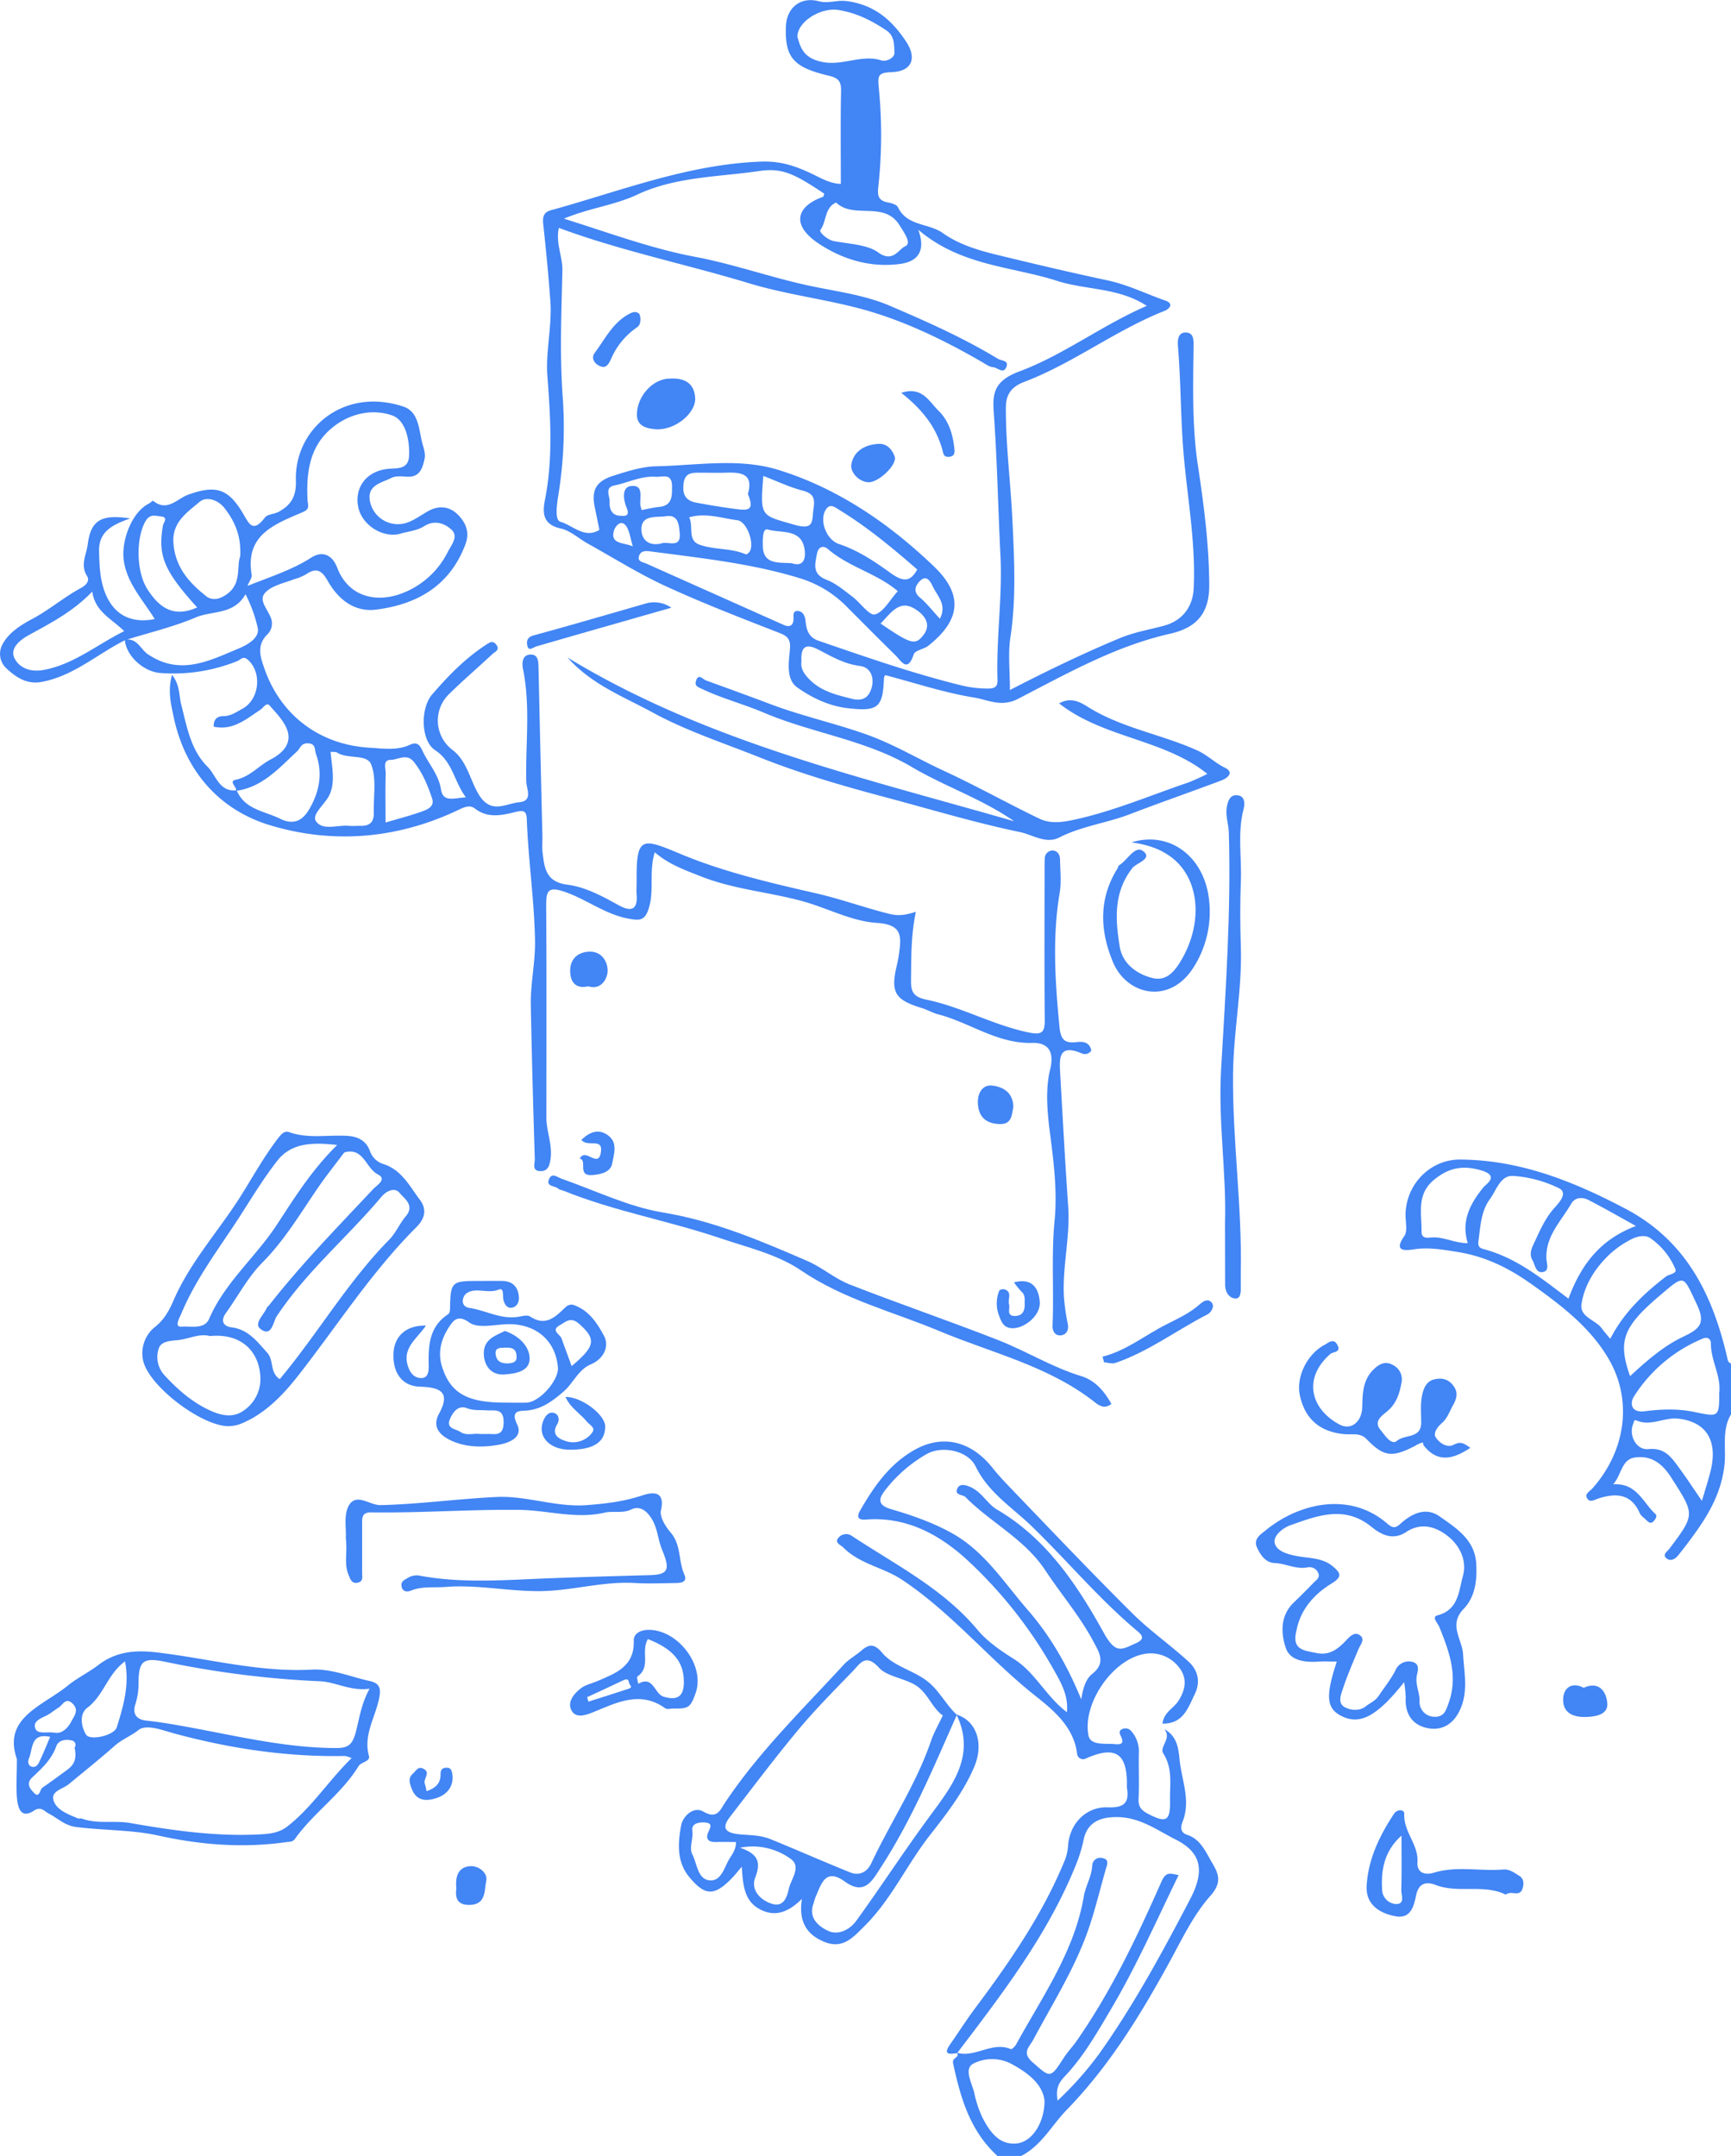 <svg xmlns="http://www.w3.org/2000/svg" viewBox="0 0 686.46 854.76"><defs><style>.broken-robot{fill:#4285f4;}</style></defs><title>Broken Robot</title><path class="broken-robot" d="M390,827.68c-3,.48-5.76.76-2.75-3.53,3.29-4.68,6.35-9.53,9.77-14.11C410.87,791.5,424,772.54,432.78,751a18.89,18.89,0,0,0,1.22-5.89c.79-8.62,7.24-15.21,15.85-14.87,6.19.24,8.52-1.7,7.48-7.72a10,10,0,0,1,0-1.55c0-12.27-4.74-15.21-16.3-10.08a2.38,2.38,0,0,1-3.47-1.86c-1.25-10.83-9.83-17.65-16.71-23.11-18.35-14.56-33.21-33-52.87-46-7.34-4.82-16.6-6.14-23.06-12.62-1.18-1.18-3.76-1.95-1.93-4a3.93,3.93,0,0,1,5.37-.58c17.28,11.41,36,20.76,49.7,37.14,3.89,4.66,9.25,8.31,14.46,11.59,8.46,5.32,12.63,14.75,21,21.08.7-6.57-2.42-11.82-4.94-16.33a178.1,178.1,0,0,0-34.48-43.91c-11-10.12-24.18-17.4-40.3-16.13-2.11.16-4.19-.25-2.3-3.54,5.43-9.46,11.48-18.24,21.23-23.89,10.91-6.32,22.45-4.19,31.3,6.94,2.75,3.45,5.77,6.55,8.77,9.67,15.49,16.12,30.89,32.32,46.75,48.06,6.93,6.88,15.07,12.51,22.27,19.13,3.69,3.4,4.8,8,2.36,12.95-2.67,5.47-4.56,11.68-12.76,11.59.55-4.59,4.46-6.07,6.35-9.07,3.17-5,3.47-9.63-.33-13.9a14.09,14.09,0,0,0-13.85-4.54c-12.26,2.65-23.91,19.56-21.52,32.19.72,3.81,5.95,3.21,9.44,3.36,1.91.08,5.52,1,3.3-3.31-.6-1.16-.45-2.1.58-2.54a3,3,0,0,1,3.56.66,12.06,12.06,0,0,1,3.11,8.4c-.15,6.21.17,12.44-.12,18.65-.15,3.12,1.24,4.53,3.71,5.82,7.24,3.79,8.93,2.94,8.76-5.2-.13-6.31,1.19-12.71-2.69-18.75-1.65-2.56,3.6-6,.38-9.62,5.05,2.72,5.64,7.49,6.09,12,.81,8.23,4.57,16.31,1.18,24.82-.63,1.59-1.17,4.13,1.8,5.09,5.37,1.74,7.36,6.72,9.88,11s4.21,7.76-.64,13.22c-6.79,7.63-11.33,17.35-16.33,26.46-11.46,20.9-23.76,41-40.59,58.34-6,6.15-10,14.17-18.14,18.33H406c-10.88-9.88-14.68-23.06-17.62-36.8-.51-2.38,2.95-2.22,1.45-4.16,7.31,2.17,14-4.59,21.45-1.42.4.17,1.73-1.11,2.19-2,10.31-18.85,23-36.61,26.74-58.48.72-4.27,3.18-8,3.36-12.49a3.2,3.2,0,0,1,4-2.78c2.72.5,2,2.34,1.46,4.14-2.4,8.25-4.34,16.65-7.19,24.73-5.38,15.26-14.08,28.93-21.64,43.14-1.52,2.85-4.71,5.09-.37,8.89,7.17,6.27,7,6.74,12.52-1.8,1.53-2.37,3.48-4.36,5.07-6.65,13.71-19.7,23.95-41.24,33.57-63.05,1.83-4.17,3.52-3.28,6.83-2.63-8.77,18-16.72,36.09-26.81,53.14-5.49,9.27-10.88,18.77-18.24,26.54-3.06,3.23-3.59,5.49-2.94,9.73a133.93,133.93,0,0,0,16.72-18.89c13.69-19.33,24.91-40.09,35.85-61,5.8-11.09,4.64-18.43-5.79-23.65-7.28-3.65-14.06-8.8-23.15-8.88-7.08-.06-11.89,2.26-13.31,9a57.58,57.58,0,0,1-2.84,9.41C426.15,780.48,408,804,390,827.68ZM439.2,687.44c.63-3.91,1.65-7.92,4.25-10,5.61-4.38,3-8.39.7-12.71-5.37-10.16-12.88-18.89-19.16-28.39-8.27-12.51-21.59-18.9-31.67-29.07-1.09-1.1-4.4-.67-3.29-3.31.94-2.23,3.18-1.62,5.35-.65,4.44,2,6.59,6.64,10.5,8.93,19.64,11.49,31.86,30.06,42.27,48.83,4.75,8.55,7,6.66,12.46,4.24,2.59-1.14,3.95-2.35,1.07-4.75-15.27-12.73-28-28.08-42.24-41.87-7.59-7.34-17.09-13.22-22.1-23.58-3.08-6.38-13.54-8.42-19.59-4.84a56.42,56.42,0,0,0-16.17,14.06c-2.09,2.73-4.06,5.88,2.17,7.69,8.63,2.52,17.37,5.57,25.1,10.06,12.39,7.21,20.15,19.6,29.36,30.16C427.13,662.53,433.92,674.5,439.2,687.44Zm-14.56,159c-.78-6-5.65-10.43-12.9-14.35a16.34,16.34,0,0,0-15.23-.28c-4.06,2-.63,7.76.3,11.76a42.1,42.1,0,0,0,3.38,10c2.84,5.38,6.57,10.69,13.52,9.92C419.67,862.88,424.71,855.24,424.64,846.47Z" transform="translate(-10.42 -13.7)"/><path class="broken-robot" d="M696.88,574.46c-3.74,6.22-1.87,13.42-2.58,20C693,606.13,687.5,615,681,623.77q-2.49,3.38-5.13,6.65c-1.27,1.57-3.15,2.41-4.7,1s.44-2.59,1.28-3.7c10.36-13.78,10.06-13.59.71-28.24-3.63-5.69-8-8.81-14.36-7.93-5.39.74-5.26,6.8-8.64,10.64,9.35-.63,11.76,7.2,16.67,11.67.89.82.25,1.86-.43,2.72-1.15,1.46-2.1.79-3.06-.18s-2.17-1.69-2.66-2.8c-3.43-7.83-9.55-8-16.39-5.79-1.73.56-3.51,1.83-4.57-.28-.83-1.66,1.21-2.62,2.19-3.71,13-14.6,16.17-34.59,6.51-51.25-7.3-12.58-18.8-21.32-30.7-29.78-9.19-6.53-18.59-11.08-29.55-12.78-5.64-.88-11.2-1.89-17-1-3.08.45-8.42,1.22-3.83-5.28,1.37-1.95.44-5.55.47-8.39.14-12.13,9.81-22,21.71-21.92,23.8.17,45,8.67,65.72,19.61,23.95,12.68,34.4,34.1,40.14,58.92.24,1.06.38,2,1.55,2.34Zm-37.7-74.7c-7-3.89-12.85-7.23-18.8-10.29-2.48-1.28-5.4-1.1-6.88,1.49-4,6.93-10.24,12.82-9.82,21.8.08,1.76,1.33,4.75-1.38,5.25-2.95.54-3.1-2.92-4.18-4.74s-.69-3.85.27-5.88c2.48-5.25,4.6-10.59,8.64-15,1.71-1.89,5.27-5.78,1.65-7.59a48.68,48.68,0,0,0-18.07-4.88c-5.21-.38-6.75,5.69-9.36,9.22-3.54,4.81-3.75,10.88-4.53,16.67-.36,2.7,1.14,2.85,2.91,3.35,12.7,3.59,22.67,11.81,32.79,19.4C637.18,515.83,644.37,505.34,659.18,499.76ZM649,544.49c5.45-10.56,13.35-17.94,22.06-24.66,1.31-1,4.59-1.15,3.74-3.05a28.27,28.27,0,0,0-10-12.26c-2.3-1.5-5.79-.52-8.37,1a38.38,38.38,0,0,0-7.44,5.24c-5.81,5.44-10.15,12.07-11.39,19.92-.83,5.22,5.52,6.23,8,9.64C646.59,541.69,647.75,543,649,544.49Zm43.26,21.17c.6-6.75-3.43-12.7-3.35-19.4,0-1.39-1.09-2.75-3.18-1.87a59,59,0,0,0-27.42,23.09c-1.27,2-1.62,6.5,4.42,5.72,6.32-.81,13-1.05,19.23.22C692,575.49,692.24,575.83,692.21,565.66Zm-35.37-6.39c6.61-6.13,13.23-11.89,20.94-15.56,6.58-3.12,9.15-5.25,5.44-13-5.44-11.46-4.64-11.84-14.11-3.8C654,539.71,651.91,545.22,656.84,559.27Zm-64.4-52.71c-2.67-8.68.83-15.49,6.15-22.06,1.16-1.43,6.63-4.6-.93-6.81s-13.19-.82-18.88,4c-6.75,5.77-4.55,13.32-4.67,20.45,0,2.16,1.65,2.45,3.25,2.24C582.56,503.73,587.21,506.61,592.44,506.56Zm92.87,102.13c1.27-4.33,2.44-7.9,3.36-11.54,3.05-12.1-1.45-19.7-12.74-21-5.5-.64-10.9,3.18-16.58.72-1.08-.47-1,.65-1.25,1.23-2,4.56,1.12,10.61,6,10.12,6.76-.66,9.36,3.66,12.44,7.84C679.41,599.89,682,603.89,685.31,608.69Z" transform="translate(-10.42 -13.7)"/><path class="broken-robot" d="M410.92,287.27c15-7.73,29.12-14.55,43.6-20.57,5.68-2.36,11.57-3.34,17.38-4.89,7.27-1.94,11.54-7.32,11.9-14.87.94-19.85-3.22-39.29-4.42-58.95-.76-12.31-.79-24.69-1.82-37-.2-2.39,0-5.35,2.85-5.45,3.56-.13,3.38,3.14,3.35,5.73-.2,15.73-.63,31.54,1.73,47.11s4.41,31.4,4.48,47.3c0,10.89-4.63,16.81-15.6,19.29-21.71,4.91-40.87,15.82-60.32,25.84-6.58,3.39-11.86.33-17.21-.53-11.94-1.93-23.57-5.82-35.36-8.92a3.13,3.13,0,0,0-.5,1.13c-.43,11.77-2.35,13.35-14.28,12-7.5-.86-14.3-4.12-20.12-8.25-4.49-3.19-3.36-9.8-2.91-15,.31-3.53-.43-5.14-3.93-6.51-15.2-5.92-30.45-11.8-45.27-18.61-10.72-4.92-20.78-11.26-31.12-17-3.53-2-6.77-5.06-10.53-5.88-7-1.53-7.36-6-6.31-11.26,3.24-16.3,2.25-32.54,1-49-.78-9.85,1.89-19.95,1.16-30-.75-10.2-1.73-20.38-2.83-30.54-.3-2.75.22-4.61,3-5.37,27.53-7.57,54.21-18.23,83.46-19.3,8.65-.31,15,2.32,21.84,5.68,3,1.49,5.89,3,9.73,3.17,0-12.25-.16-24.47.09-36.68.08-4-.92-5.31-5.19-6.31-14-3.29-17.1-7.46-16.68-19.43.26-7.45,5.83-11.93,13.07-10,3.73,1,7.14-.57,11-.07,11,1.43,18,7.54,23.67,16.17,4.31,6.59,2.15,11.71-5.75,12-6,.22-5.53,1.65-5.08,7.11a187.94,187.94,0,0,1-.23,37.94c-.43,3.58-.3,5.87,3.76,6.61,1.45.27,3.54.86,4,1.92,3.6,7.55,12.17,6.22,17.79,10.23,6.41,4.56,14.1,6.84,21.74,8.69,14.49,3.52,29,6.95,43.58,10.06,8,1.71,15.26,5.33,22.88,8,3.79,1.31,1.35,3.45-.25,4.08-19.48,7.68-36.22,20.79-55.75,28.2-5.45,2.06-7.17,5.47-7.2,10-.08,14.88,1.87,29.69,2.58,44.52.73,15.4,1.57,30.92-.73,46.39C410.11,272.54,410.92,279.36,410.92,287.27ZM234.05,100.39c18.21,5.71,34.67,11.86,52,15.13,15.42,2.9,30.24,8.25,45.63,11.52,10.54,2.24,21.62,3.61,31.53,7.85,14.59,6.24,29.17,12.7,42.84,21,1.55.94,4.51.62,3.47,3.27-1.18,3-3.4.33-5.21.13-1.65-.17-2.75-1.07-4.09-1.85-15.81-9.16-32.36-17.18-49.94-21.7-14.14-3.64-28.91-5.51-42.88-9.75-25-7.59-50.72-12.8-75.35-21.94-1.37,6,1.54,11.35,1.4,17.06-.41,16.84-1.1,33.77.16,50.52a167.35,167.35,0,0,1-1.71,38c-.56,3.69-1.69,10.22.78,10.94,4.93,1.44,9.59,6.85,15.44,3.21-.62-3.05-1.21-6-1.84-9-1.33-6.35.21-10.19,7.26-12.43,5.62-1.79,11.51-3.67,16.95-3.78,16.29-.33,33-3.45,48.85,1.5,23.6,7.38,43.77,21.26,61.47,38.22,11.8,11.3,10.48,21.37-2.28,31.45-1.76,1.39-5.24,1.79-5.75,3.36-2.5,7.6-5,2.57-7.38.26-6.39-6.25-12.68-12.6-19-18.94a44.07,44.07,0,0,0-18.66-11.43c-19.27-5.93-39.2-8-59-10.63-1.73-.23-4-.55-4.81,1.52-1,2.51,1.39,2.63,2.92,3.32q27.22,12.15,54.45,24.3c1.82.8,3.59.63,3.8-2.1.11-1.37-.56-3.63,1.77-3.46,1.92.15,2.77,1.86,3,3.93.33,3.45,1.16,6.5,5.16,7.87,18.65,6.4,37.24,12.91,56.42,17.64A45.43,45.43,0,0,0,402,286.7c2.32,0,4.09-.32,4-3.27-.56-16.51,2-33.06,1.17-49.43-.95-18.72-1.28-37.48-2.62-56.18-.54-7.58-.44-12.94,10.11-16.86,17.41-6.46,32.74-18.29,50.54-26-11.25-7.33-24-6.2-35.54-9.89-18.1-5.81-38.13-5.87-55.07-20.27,3.28,9-.81,12.67-7.19,13.54-11.8,1.6-23-1.81-32.54-8.22-11-7.43-8.32-14.76,1.87-18.35.31-.1.4-.83.6-1.26-11.83-7.87-16.58-10.35-25.82-9-16.25,2.38-33.16,2.21-48.38,9.35C254.19,95.08,244.29,96.11,234.05,100.39Zm92.58-72.16c1.2,4.05,2.17,8.41,9.69,10,8.23,1.75,15.65-3.1,23.57-.6,2,.64,5.34-.94,5.24-3.06-.14-2.93.08-6.56-3.06-8.71-5.9-4-12.24-7.17-19.36-8.22C336,16.66,326.76,22.11,326.63,28.23ZM342,94c-4.64,2-3.73,7.49-6.26,10.91-.58.78,2.81,3.92,5.42,4.4,6,1.08,13.34,1.42,17.4,4.39,6,4.37,8.14-1.18,10.84-2.37s-.42-5.35-2.2-8.25C361.08,93.12,349,100.76,342,94Zm32.21,145.52C364.4,231,354.5,222.75,343.48,216c-1.93-1.18-3.9-3-5.65-.12-2.54,4.25.29,11.86,5.33,13.52,7.64,2.53,14.23,7,20.55,11.56C368.86,244.63,371.55,244.25,374.18,239.47Zm-7.71,8.6c-8.22-7.08-19.4-9.52-27.73-16.73-1.53-1.32-3.73-1.39-4.37,1.9-.85,4.38-1.86,8.11,3.87,10.3,3.69,1.42,6.9,4.2,10.13,6.63s6.75,7.65,9,7.08C360.81,256.39,363.25,251.59,366.47,248.07Zm-38.23,27.62c-.4,2.55.6,4.57,2.53,6.68,4.79,5.26,11,6.71,17.55,8.35,4.6,1.15,6.65-1,7.63-4.06,1.27-4,0-8.44-4.66-9-6-.76-11-3.66-16.06-6.3C330.32,268.78,327.94,269.68,328.24,275.69ZM307,209.56c2.39-8.14-2.79-8.66-8.82-8.45-3.34.11-6.69,0-10,0s-6.16-.09-6.68,4.36c-.49,4.17.68,6.69,5,7.51,5,.94,9.92,1.75,14.93,2.42C307,216.16,309.84,216.36,307,209.56Zm6.13-7.16c-1.32,16.41-1.05,15.48,12.19,19.31,8.24,2.39,7-1.45,7.74-6.49.69-4.48-.44-6-4.64-7.1C323.42,206.8,318.65,204.51,313.16,202.4Zm-29.42,16.39c1.84,3.47-.79,9.07,4.05,10.83,5.87,2.15,12.55,1.28,18.47,3.87.3.13,1.25-.66,1.56-1.21,1.86-3.4-1.25-11.82-4.92-12.31C296.63,219.15,290.39,216.91,283.74,218.79Zm-18.88-2.87c2.4-.44,4.61-1,6.85-1.22,5.34-.52,5.25-4.12,5.24-8.19,0-5.47-3.9-3.59-6.55-3.78-5.71-.39-10.83,2.33-16.26,3.43-4.15.84-1.75,4.38-1.92,6.54-.18,2.32.6,5.22,3.9,5.46,2.07.16,4.33.41,2.81-3.23-1.29-3.09-2-8.15,1.82-8.54,5.51-.56,3,5.16,3.78,8.24C264.59,214.88,264.66,215.12,264.86,215.92ZM324.42,237c6,2,5.35-4.24,5-5.94-1.49-7.87-9.33-5.89-14.5-7.42-2.27-.67-2,4.62-2,6.58C313.11,237.65,319.25,236.62,324.42,237Zm35.21,23.91c12.11,8.27,13.78,8.72,17,4.56,4.42-5.78-2.57-10-4.24-10.83C366.71,251.69,363.27,257.25,359.63,260.92ZM273.27,229c2.66-.47,7.31,2,6.7-4.09-.34-3.37-.69-7.26-5.36-6.55-3.55.54-9.2-.59-9.76,4.25C264.32,227.22,267.43,230.72,273.27,229Zm109.88,30c2.91-5.58-1-8.95-2.82-12.8-1.08-2.26-2.53-4.61-5-2.24-1.49,1.46-3.2,4-.2,6.56C378,252.92,380.27,255.91,383.15,259Zm-121.8-28.71c-.71-2.63-1.06-4.31-1.6-5.92-2-5.88-5.3-2.59-5.94,0C252.55,229.51,257.72,228.73,261.35,230.31Z" transform="translate(-10.42 -13.7)"/><path class="broken-robot" d="M104.05,327.25c.36-1.55-3.07-3.79-.19-4.39,5.73-1.18,9.21-5.64,13.94-8.09s7.94-6,6.81-10.68c-.94-3.91-4.38-7.38-7.21-10.62-1.32-1.51-2.51.83-3.7,1.61-5.62,3.69-10.9,8.39-18.54,6.72-.06-3,1.45-4.17,3.8-4.17,3,0,5.27-1.68,7.7-3,6.73-3.75,7.74-14.51,1.93-19.46-1.8-1.53-2.76.09-4,.6a67.51,67.51,0,0,1-30.66,4.74c-6.69-.52-13.51-6.86-14-13.12,4.81-1,6.23,3.76,9.16,5.72,12.83,8.62,24.32,2.57,36-2.31,3.86-1.61,8.5-4.41,7.5-8.36a56.68,56.68,0,0,0-4.81-13.14c-4.64,8.25-13.22,6.43-19.73,9.19-9,3.82-18.66,6.07-28,9C49,273,39.53,281.76,26.87,284.07c-5.79,1.05-10-1.76-14-5.46a7.79,7.79,0,0,1-1.52-9.32c2.44-4.79,7.46-7.86,12-10.28,6.74-3.6,12.48-8.6,19.13-12.16,2.32-1.24,3.55-3,2.48-4.73-2.8-4.43-.29-8.47.25-12.59,1.24-9.47,5.13-12.06,16.84-10.29-7.24,2.56-12.52,5.32-12.34,13,.15,6.17.36,12.24,3,17.9,3.58,7.62,10.12,10.77,19.07,9-4.52-7.38-10.6-13.66-12.17-22.52-1.44-8.1,3-19.81,9.72-23.19.67-.34,1.66-1.32,1.82-1.19,5.59,4.62,9.61-.92,14-2.45,10.47-3.71,15.49-2.65,21.31,6.93,2.59,4.26,4,8.71,9,2.2,1.12-1.46,3.64-1.31,5.49-2.32,5.16-2.81,7-6.41,6.81-12.39-.64-20.29,18.76-37.26,42.67-29.3,6.31,2.1,6.08,9.62,7.6,15,.38,1.35,1.19,3.69.8,5.51-.83,3.81-1.82,7.62-7.12,7.27-2-.13-4.42-.37-6.1.49-4,2.06-10.1,2.88-8.34,9.86a11.29,11.29,0,0,0,14.65,7.85c2.83-1,5.37-2.86,8-4.39,4.61-2.67,9-2.11,12.49,1.67,2.92,3.14,4.3,6.81,2.56,11.4-6.19,16.37-19.06,23.74-35.35,25.82-8.9,1.13-15.32-4.35-19.36-11.59-2.49-4.47-4.88-4.86-8.4-2.44a20.78,20.78,0,0,1-4.85,2c-4,1.54-8.94,2.5-11.52,5.44-2.8,3.18,1.71,7,2.61,10.7a6.06,6.06,0,0,1-1.61,5.68c-4.4,4.32-2.87,8.88-1.24,13.5C121.76,297.5,137.41,309,157,310.14c5.52.33,10.89,1.22,16.14-1.22,2.33-1.09,3.63-.19,4.69,2.16,2.36,5.27,6.52,9.52,7.49,15.67.83,5.27,5.32,3.27,9.86,3.08-4.78-6.42-5.18-14.09-12.22-18.72-5.68-3.74-5.9-16.58-1.19-22.05,6.28-7.28,13-14.23,21.13-19.55,1.74-1.13,3-2.13,4.47,0,1.32,1.94-.77,2.65-1.68,3.51-5.73,5.38-11.74,10.46-17.32,16a14.58,14.58,0,0,0,1.49,22c5.81,4.45,6.89,11.76,10.36,17.57,4.87,8.15,10.7,3.67,16.17,3.16s2.82-5.38,2.75-8c-.39-14.92,1.73-29.91-1.31-44.77-.51-2.5-.32-5.84,3.24-5.77,2.89.06,2.86,3,2.91,5.4q.74,33.34,1.54,66.71c.05,2.07-.19,4.17.05,6.22.74,6.12,1.23,11.8,9.77,12.89,7.16.92,13.85,4.51,20.26,8.08,4.87,2.71,7.81,2.23,7.28-4.28-.13-1.55,0-3.11,0-4.67-.18-18.5,1.89-17.78,17.45-11.28,17.38,7.24,35.57,11.42,53.84,15.62,9.68,2.23,19.11,5.66,28.8,8.09,3.54.89,6.38.61,10.66-.81-2,9.49-1.83,18.39-1.93,27.28-.05,4.53,1,6.51,6.14,7.58,13.79,2.85,26.29,10,40.21,12.93,5.59,1.19,6.73.19,6.68-5.11-.19-19.43-.08-38.88-.07-58.32,0-1.81,0-3.63.08-5.44a3.16,3.16,0,0,1,2.79-3.18c2.11-.14,3.23,1.48,3.26,3.48.08,4.4.59,8.91-.12,13.2-3,17.75-1.8,35.4-.1,53.16.5,5.29,2.16,6.66,6.88,6.09,2.72-.33,5.16.18,5.74,3.35a3,3,0,0,1-3.63,1.2c-9.67-4.18-9,2.21-8.68,8.33,1,17.43,1.94,34.86,3.15,52.27.83,11.91-2.28,23.58-1.71,35.48a83.13,83.13,0,0,0,1.58,11.29c.41,2.23-.61,4.36-3.15,4.37-2,0-3-1.8-2.93-3.81.61-13.9-.54-27.79.82-41.76,1.05-10.83-.19-22-1.61-32.9-1.19-9.07-2.23-18.48-.17-26.9,2-8.25-1.76-10.73-7.13-10.59-13.91.35-24.76-8.11-37.34-11.35-2.19-.57-4.2-1.79-6.37-2.46-10.88-3.32-12.55-6.26-9.83-17.43a51.58,51.58,0,0,0,.9-5.26c.94-6.95.13-10.49-9.1-11.1-10-.66-19.7-6-29.68-8.68-13.14-3.56-26.89-4.62-39.7-9.66-6.31-2.49-12.73-4.68-18.54-9.63-2.32,7.57-.22,14.76-2.22,21.72-1.56,5.45-3.61,5.42-8.19,4.58-9.23-1.68-16.53-7.6-25.19-10.59-6.41-2.21-7.49-.76-7.45,5.29.18,28,.1,56,.07,84,0,5.66,2.52,11,1.63,16.81-.41,2.65-1.15,4.68-4.05,4.59-3.45-.1-2.12-3-2.17-4.74-.62-20.38-1.2-40.75-1.58-61.13-.16-8.47,1.8-16.8,1.67-25.36-.26-16.2-2.7-32.22-3.26-48.37-.12-3.38-1.5-3.51-4.48-2.78-5.42,1.31-11,2.63-16.15-1.41-1.9-1.48-4.1-.57-6.42.54-24.49,11.73-50.54,13.72-75.81,5.8C97,334.3,83.77,319.13,79.3,298c-1.09-5.2-2.44-10.32-.66-16.74,3.2,4,2.74,8.21,3.65,11.78,2.24,8.81,3.78,18.05,10.45,24.67,3.43,3.41,4.63,10.11,11.53,9.33,3.23,7.67,11,8.17,17.25,11.27,5.72,2.82,9.15.29,11.53-3.78,3.94-6.72,5.5-14.14,2.68-21.86-.61-1.68.06-4.14-3.21-4.27-2.77-.11-3,2-4.41,3.31C121,318.27,114.48,325.82,104.05,327.25ZM108.56,246c9.35-3.75,17.74-6.37,25.3-11.23,4.28-2.75,8.25-1.29,10.29,4,4.29,11.26,14.9,14,25.07,10.4a33.62,33.62,0,0,0,18.86-16.81c1.37-2.64,4.29-6,1.35-8.7s-6.94-3.78-10.7-1.4c-2.94,1.86-6.26,2.06-9.39,3-7,2-15.4-3.36-16.85-10.5-1.61-7.94,3.41-14.38,11.92-15.18,3.74-.36,8.08.38,8.25-5.44.2-6.39-1.52-13.9-6.71-15.73-7.35-2.6-15.93-1.09-22.86,4.14-9.88,7.44-11.23,18.09-10.72,29.29.1,2.06,1.09,3.6-1.7,4.81-11,4.79-23.19,8.84-20.43,25C110.41,242.71,109.41,243.92,108.56,246Zm-2.88-11.71c.44-8.2-2.17-13.84-6.11-19-2.7-3.55-7.35-4.88-10-2.62-4.88,4.17-11,8-10.37,16.37.7,9.62,6.34,15.84,13.26,21.24.83.64,3.17,1.6,6.18.06C106.83,246.13,104,238.76,105.68,234.29Zm-46,29.64c-5.16-5.07-11.51-7.63-12.67-15.69-7.78,8.09-16.58,12.51-25.13,17.24-4,2.21-7.61,5.44-5.66,9.29,1.77,3.49,5.93,5.57,11.49,4.54C39.7,277.1,48.63,269.4,59.68,263.93Zm81.83,47.83c.6,6.34,2,12.47-.65,17.51-1.74,3.38-6.83,7.31-5.19,9.91,2.53,4,8.56,1.52,13.09,1.93,1.54.13,3.11,0,4.66,0,3.53.13,5.32-1.46,5.23-5.07-.18-6.45,1.17-13.46-1-19.17-1.66-4.45-9.41-2-13.71-4.88C143.61,311.77,143,311.89,141.51,311.76ZM88.6,254.52C75.51,240.07,73,234.11,75,222.25c.27-1.57,2.38-3.52-.91-3.82-2-.19-4.16-1.1-5.91,1.83-3.87,6.5-3.82,20,.67,27C73.49,254.53,79.22,258.78,88.6,254.52Zm74.72,85.28c5.51-1.63,9.87-2.76,14.1-4.25,2.33-.82,5.45-2,4.37-5.22-1.71-5.17-3.77-10.25-7.28-14.6-2.81-3.5-6.18-.79-9.13-.77-3.37,0-1.91,3.54-2,5.51C163.19,326.61,163.32,332.76,163.32,339.8Z" transform="translate(-10.42 -13.7)"/><path class="broken-robot" d="M100.82,579.12c-10.71-.19-31.4-15.92-33.64-26A13.36,13.36,0,0,1,71.62,540c4-3.07,5.92-6.83,7.7-10.91,6.53-15,17.6-27.11,26.28-40.73,5-7.91,9.5-16.17,15.28-23.62,1.33-1.71,2.51-2.77,4.24-2.17,7.54,2.66,15.3,1,22.94,1.45,4.33.27,7.6,1.86,9.16,6.26a8.15,8.15,0,0,0,5.49,5c7,2.37,10.16,8.66,14.22,14.1,3.19,4.28,1.53,7.93-1.37,10.83-18,18-31.54,39.32-47.1,59.14-5.61,7.14-12.58,14.56-21.77,18.51A13.8,13.8,0,0,1,100.82,579.12Zm20.53-18.63c15.18-18.16,26.94-38.59,43.44-55.32,2.62-2.65,4.11-6.4,6.56-9.27,3.7-4.36-.65-7-2.43-9.22-1.91-2.38-5.21-.9-7.28,1.56-13.54,16.1-29.88,29.73-41.59,47.48-1.29,1.95-1.84,8.42-6.4,4.81-2.66-2.11,1.42-5.55,2.59-8.34.18-.45.73-.73,1-1.14,12.71-16.2,27.09-30.9,41.14-45.89,1.5-1.59,5.66-3.91,1.88-5.85-4.79-2.45-5.58-10.63-13-8.8-.39.1-.7.64-1,1-3.16,4.2-6.44,8.32-9.42,12.63-7.12,10.32-13.42,21.11-22.41,30.17-5.71,5.75-9.61,13.27-14.41,19.94-2.27,3.15-1,5.29,2.18,5.69,6.67.83,10.12,5.57,14.13,10C119.17,553,117.25,557.71,121.35,560.49Zm22.78-92.85c-9.92-1.1-18.19-.88-23.81,6.34s-10.3,15-15.25,22.69c-8,12.33-17,24.06-22.71,37.75-.81,1.93-3,5.52.16,5.25,3.47-.29,9,1.23,10.84-3.11,6.19-14.34,18.28-24.31,26.66-37C127.05,488.85,133.81,477.85,144.13,467.64ZM93.65,543.4c-4.24-1.19-8.54,1.29-13.12,1.65-2.55.21-6.17.46-7.12,3.16a10.67,10.67,0,0,0,2.3,10.8c4.76,5.16,10.1,9.9,16.32,13.07,4.63,2.36,10.21,4.44,15.2.74a15.11,15.11,0,0,0,6.38-14C113,550.39,107,542.15,93.65,543.4Z" transform="translate(-10.42 -13.7)"/><path class="broken-robot" d="M17.12,711.09c-5.74-16.45,10.26-21,20.26-29.16,3.67-3,8.1-5.11,12-8.08,6.9-5.3,14.42-6.09,23.45-5,20.35,2.42,40.38,7.91,61.14,6.8,8-.43,15.39,2.84,23,4.5,4.16.91,4.61,3,3.75,7.12-1.55,7.44-6.24,14.33-4,22.58.63,2.26-3.1,2.43-4.06,4-6.78,11.09-17.78,18.44-25.25,28.87-1,1.35-2.1,1.13-3.31,1.3-17.13,2.44-33.89,1.17-50.88-2.58-10.56-2.33-21.79-2-32.69-3.41-4.52-.6-7.18-3.46-10.7-5.26-1.79-.92-3.12-3.07-5.91-1.23-5.14,3.41-6.32-1-6.72-4.46C16.72,722.46,17.12,717.75,17.12,711.09Zm132.73-.36a12.85,12.85,0,0,0-2.57-.84c-23.12.44-45.66-2.93-68-9-4.38-1.2-10.83-3.73-13.9-1.31s-6.62,3.73-9.48,6.27C50,711.08,43.79,716,37.72,721.05c-2.37,2-7.41,2.69-6,6.68,1.36,3.75,5.87,5.32,9.63,6.9.44.19,1.08-.09,1.54.08,6.22,2.27,12.81.66,19.06,1.74,17.2,3,34.38,5.47,51.91,4.5,3.82-.21,7.37-.67,10.52-3.13C134.09,730.27,140.58,719.82,149.85,710.73ZM157,683.2c-7.53,1.1-13.29-2.63-19.64-2.93a381.87,381.87,0,0,1-61.18-7.68c-9.08-1.92-10.78-.46-10.83,8.65a26,26,0,0,1-1.28,8.23c-1.06,3.24,0,5.93,4.36,6.39,6,.64,12,1.71,18,2.82,19,3.53,37.74,8,57.19,8.06,4.4,0,6.38-.88,7.8-5.94C152.9,695.29,153.58,689.37,157,683.2ZM60,672.37c-7,5.11-8.46,13.6-15,18.44-3.13,2.34-2.46,7.33-.46,10.6,1.55,2.54,11.21.35,12.2-2.92C59.32,690.17,61.85,681.7,60,672.37ZM40,706.59a1.79,1.79,0,0,0-1.24-2.87c-2.48-.61-5.19,0-6,2.25-1.86,5.32-5.78,8.86-9.61,12.47-2.66,2.51-.53,4.67.62,5.93,2.34,2.58,2.37-1.14,3.5-1.93,3.3-2.29,6.55-4.67,9.78-7.05C39.46,713.61,41.08,711.43,40,706.59Zm-8.17-6c2.55.73,5.23-1.2,6.87-4.39,1.06-2.08,3.18-4.38.59-7-2.83-2.83-4,.54-5.67,1.53s-3.28,2.45-5.1,3.29c-2.17,1-4.84,2.18-4.2,4.6C25,701.4,28.23,700.25,31.82,700.61Zm-1.52,1.72c-7.88-1.73-6.79,4.83-8.44,8.61-.4.92-.5,2.73,1.11,3.2s2.49-.76,3-1.87C27.5,709.11,28.8,705.85,30.3,702.33Z" transform="translate(-10.42 -13.7)"/><path class="broken-robot" d="M389.72,693.46c7.95,2.42,10.93,11.45,7.12,20.55-4.27,10.22-11.1,18.89-17.74,27.4-9.1,11.64-15.22,25.38-25.82,35.88-4.39,4.35-8.47,9.28-15.84,6.34s-10.4-8.44-9-17.09c-5,4.88-10,7.27-16,4.46-6.91-3.22-7.36-9.73-7.86-17.22-1.68,2-2.83,3.46-4.15,4.8-6.84,6.91-10.44,6.82-16.7-.74-5.07-6.12-4.46-13.62-3.17-20.54.62-3.3,4.76-7.68,8.79-5.36,5.44,3.14,6.61-.57,8.57-3.51,13.43-20.13,30.72-36.93,47-54.63,2-2.22,4.82-3.73,7.12-5.72,3.09-2.67,5.2-2.68,8.14.81,5.06,6,13.51,7.07,19.39,12.55,4,3.74,6.37,8.52,10.32,12.12-9.14,20.54-17.73,41.32-30,60.27-3.53,5.44-6.51,11.55-14.45,5.84-7.7-5.55-9.28.92-11.54,6-.41.91-.58,1.93-.92,2.87-2.11,5.85,2.53,9.17,6,10.74s8.09,0,11.08-4.15c9.71-13.41,18.73-27.3,28.55-40.64C387.21,722.67,397.86,710.3,389.72,693.46Zm-5.42.36c-4.53-3.19-5.91-9.15-11.12-12.18-4.64-2.69-11-3.3-14.14-6.71-5.38-5.93-7.58-1.6-10.45,1.36-7.35,7.6-14.84,15.12-21.6,23.23-9.38,11.25-18.17,23-27.14,34.58-3.77,4.88-1,6.34,3.72,6.83,4.2.43,8.15.2,12.58,2,10.5,4.28,20.89,8.87,31.41,13.11,3.87,1.56,6.85-.37,8.37-3.59,7.65-16.31,17.84-31.38,23.71-48.57C380.78,700.56,382.6,697.46,384.3,693.82Zm-80.42,52.44c7.27,2.46,8.37,5.8,6.05,11.81-1.83,4.74,1.72,8.86,6.59,10.41,5.13,1.63,6.15-3.57,6.78-6.16.91-3.7,5-8.59.67-11.64A25.64,25.64,0,0,0,303.88,746.26ZM302.3,744c-2.64,0-5.21-.09-7.77,0-3.09.13-4.52-1.09-3.14-4.09.89-1.94,1.6-3.38-1.36-3.65-2.52-.23-5.47.47-5.06,3.18.49,3.3-1.39,6.74,0,9.43,1.87,3.64,2.08,9.6,6.53,10.28,5.09.78,6.15-5.4,8.35-8.77C300.8,748.92,302.37,746.7,302.3,744Z" transform="translate(-10.42 -13.7)"/><path class="broken-robot" d="M235.48,274.38c54.75,33.34,116.53,47.45,177.14,64.93-12.71-8.86-27.45-13.76-40.65-21.54-18.28-10.78-39.48-13.38-58.71-21.55-8-3.4-16.53-5.6-24.46-9.39-1.61-.77-2.93-1.18-2.42-3,.94-3.4,2.68-.85,4.06-.35,8.54,3.11,17.09,6.2,25.59,9.41,12.52,4.73,25.62,7.57,38.25,12.09,10.68,3.82,20.26,9.62,30.43,14.31,12.84,5.93,25.2,12.88,37.94,19,4.24,2,8.65,1.5,13.62.43,15.67-3.37,30.28-9.67,45.32-14.76a83.4,83.4,0,0,0,7.62-3.45c-17.33-13.89-41-14.06-58.78-27.92,4.65-2.71,8.5-.45,11.26,1.28,13.49,8.51,29.33,10.92,43.59,17.38,4.05,1.84,7,4.93,10.89,6.82s1,4.17-1.47,5.09c-12.06,4.53-24.23,8.75-36.25,13.36-9.2,3.53-19.12,4.7-28,9.24-5.24,2.67-10.61-1.15-15.57-2.18-18-3.73-35.71-9.12-53.54-13.86-16.84-4.48-33.76-9.39-49.76-15.78-14.12-5.65-28.82-10.39-42.35-17.77C257.54,289.82,245,285.08,235.48,274.38Z" transform="translate(-10.42 -13.7)"/><path class="broken-robot" d="M567.25,680.62c-11,13.88-17.75,17.19-25.19,13.25-5.61-3-6-7.91-1.5-21.41-2.44,0-4.75-.14-7,0-5.43.4-11.52-.2-13.26-5.48-1.94-5.86-2.22-12.78,3.25-18,2.63-2.5,5.19-5.07,7.7-7.68,1-1.06,2.73-2,2-3.84a3.78,3.78,0,0,0-4.41-2.33c-4.49.84-8.5-1.54-12.87-1.73-3.71-.15-5.71-3.2-7.09-6.26-1.54-3.39,1.74-5.29,3.47-6.71,13-10.7,33.22-15.58,48.11-2.76,1.87,1.61,3.08,2.21,5.16.3,4.59-4.19,10.22-7,15.8-3,6.54,4.62,13.89,9.17,14.43,18.7.37,6.58-.41,13.14-5,17.91-6.12,6.29-.57,12-.22,18,.43,7.14,2,14.32-.9,21.28-2.54,6.17-7.34,9.43-13.84,7.83-5.79-1.43-8.4-6-8-12.15A50.31,50.31,0,0,0,567.25,680.62Zm-42.7-20.42c-2,7.78,3.25,7.86,7.9,8.86,5.36,1.14,8.76-1.76,12-5.21,1.46-1.55,3.28-3.3,5.28-1.82,2.18,1.63.21,3.63-.56,5.46-2.16,5.2-4.44,10.37-6.19,15.71-.78,2.37-2.24,5.8.84,7.4,2.39,1.25,5.88,1.49,8.12-.33,1.68-1.36,3.8-2.09,5.19-4.19,2.25-3.38,4.84-6.48,6.69-10.18a5.69,5.69,0,0,1,6.37-3.39c3.65.7,2.4,3.8,2.08,5.56-.67,3.61,1.29,6.76,1.09,10.36a5.9,5.9,0,0,0,5.54,5.9c4.28.28,4.92-2.5,6-5.45,3.86-10.72.22-20.46-3.71-30.19-.62-1.54-3.21-3.94-.61-4.6,8.33-2.13,8.38-9.94,9.95-15.43,1.86-6.52-1.46-13.18-7.7-17.2-4.73-3.05-9.77-3.66-14.73-.39-5.31,3.49-9.84,1.18-13.9-2.11-10.63-8.58-21.47-4.31-32.11-.53-2.87,1-6.76,4.11-6.18,6.93.67,3.27,4.87,4.49,8.65,5.23,4.84,1,10.08.53,14.36,4.08,3.48,2.87,3.69,4.29-.48,6.86C531.27,645.92,526.05,652.13,524.55,660.2Z" transform="translate(-10.42 -13.7)"/><path class="broken-robot" d="M179.33,539.26c-3.83,5.55-9.84,9.14-6.88,16.79,1.07,2.78,2.89,3.92,4.73,4,3,.18,3.31-2.57,3.25-5-.18-7.76.15-15.31,7.61-20.23.69-.46.83-1.39.85-2.56.19-10.28.7-10.69,10.75-10.7,3.37,0,6.74-.07,10.1,0,3.94.13,6.09,2.26,6.45,6.2.2,2.07-.69,3.87-2.5,4.34-2.05.52-3.16-1.13-3.64-3.09-.38-1.55.4-5-1.92-4-4.32,1.71-9-1.09-12.67,1.43-1.77,1.24-2.63,5.25,1.11,5.81,6.75,1,13,4.94,20.21,3.37,1.23-.27,2.92-.55,3.82,0,6.21,4.16,10.07.21,14.1-3.67a3.45,3.45,0,0,1,2.76-1c6.31,1.91,9.86,7.41,12.54,12.46,2.09,4-.05,9-5.27,11.21-5,2.11-6.93,7.44-10.83,10.8-4.56,3.93-9,7.27-15.42,7.57-2.57.12-5.47.29-3,5.38,2.62,5.38-3.59,7.5-7.53,8.18-6.29,1.08-13,1-18.88-1.84-3.7-1.78-7.58-4.95-4.56-10.51,4.09-7.53,2-10.48-7.48-10.72-6.76-.17-10.75-5-10.59-12.77C166.58,543.66,171.28,539.06,179.33,539.26Zm31.39,30.53c2.85,0,5.7.09,8.55,0,5.11-.18,12.81-8.88,12.4-13.91-.85-10.42-8.34-17.11-19.21-17.19-5.44,0-12.37,1.94-15.94-.67-4.42-3.23-6.28-.75-7.59,1.15-3.37,4.89-5.17,10.39-3.13,16.64C189.13,566,195.65,569.8,210.72,569.79Zm-10,12.45c1.11,0,1.88,0,2.64,0,3-.22,6.64,1.34,6.77-4.4.15-6.11-3.63-4.74-7-5-2.49-.16-4.9.16-7.49-.83-3.39-1.31-5.51,1.31-6.76,4.24-1.66,3.9,2.09,3.85,4,5.09C195.41,583.09,198.34,581.83,200.74,582.24Zm36.38-26.92c9.59-8,9.72-10.71,3.07-16.69-3.47-3.12-5.43-.8-7.75.48-3.79,2.08.13,3.56.72,5.28C234.39,547.94,235.72,551.46,237.12,555.32Z" transform="translate(-10.42 -13.7)"/><path class="broken-robot" d="M147.56,623.58c.23-3.79-.89-9.18,1.12-12.86,2.95-5.4,8.36-.18,12.7-.29,15.41-.37,30.66-2.52,46-3.23,12-.56,23.64,4.19,35.88,3.22,7.26-.57,14.22-1.37,21.22-3.63,2.5-.8,10.18-3.6,8.05,5.74-.58,2.53,1.79,6.37,3.82,8.72,4.27,4.92,3.07,11.32,5.45,16.7,1.31,2.95-1.14,3.33-3.23,3.36-5.44.08-10.89.31-16.31,0-12.4-.75-24.38,2.92-36.68,3.2-12.89.28-25.63-2.67-38.56-1.64-4.56.36-9.19-.36-13.66,1.47-1.13.46-3.22.66-3.68-1.57-.39-1.89.76-2.56,2.29-3.37a6.74,6.74,0,0,1,4.39-1.09c17.16,3.27,34.52,1.78,51.69,1.13,13.36-.51,26.74-.89,40.11-1.25,7.49-.21,8-2.4,4.84-10-1.61-3.85-1.77-8.36-4-12.12-1.88-3.15-4.67-5.61-8.23-3.92s-7.15.48-10.57,1.27c-11.53,2.65-22.77-1-34-1.11-19.53-.22-39.14,1.29-58.74,1-3.57,0-3.44,2.23-3.43,4.64,0,6.48,0,12.95,0,19.43,0,1.38.57,3.2-1.6,3.76-2.53.66-3.11-1.43-3.74-2.94C146.74,633.77,148.29,629,147.56,623.58Z" transform="translate(-10.42 -13.7)"/><path class="broken-robot" d="M451.16,570.31c-2.83,2.28-5.13.46-6.68-.75-18.24-14.33-40.6-19.38-61.4-28.08C364.62,533.76,345,528.91,328,517.33c-9.32-6.33-21.19-9.08-32.14-12.78-20.45-6.92-41.89-10.63-62-18.78-.7-.29-1.59-.35-2.1-.83-1.28-1.2-4.81-.7-3.66-3.64s3.26-.89,5.12-.24c13.32,4.66,26.37,11.08,40.1,13.35,20.37,3.37,38.82,11.24,57.36,19.27,5.82,2.52,10.83,7,16.71,9.28,19.48,7.61,39.29,14.38,58.77,22,11.18,4.36,21.45,10.81,33.07,14.34C444.59,560.92,448.44,565.3,451.16,570.31Z" transform="translate(-10.42 -13.7)"/><path class="broken-robot" d="M496.22,498.65c.63-19.59-2.75-40.14-1.56-60.79,1.8-31.36,4-62.71,3.07-94.15-.09-3.25-1.36-6.58-.85-9.67.31-1.9.92-5.66,4.59-5,3.21.58,2.38,4.41,2.09,5.53-2.45,9.45-.68,19-1.05,28.44-.35,8.79-.29,17.61,0,26.4.5,16.74-2.92,33.22-3.1,49.88-.3,26.51,3.66,52.87,3.06,79.4,0,1.55,0,3.11,0,4.66.05,2.09.16,5.16-2,5.16-2.49,0-4.24-2.43-4.2-5.5C496.27,515.23,496.22,507.46,496.22,498.65Z" transform="translate(-10.42 -13.7)"/><path class="broken-robot" d="M593.51,587.7c-6.89,4.65-13.12,6.07-18.62-1.09-.16-.22.12-1.13-.59-.94a12.43,12.43,0,0,0-2.62,1.22c-9.26,4.82-12.5,4.4-19.38-2.69-2.49-2.56-5.73-1.64-8.64-1.9-9.84-.87-15.87-6.06-17.81-15.69-1.42-7.08,3-16.15,9.9-19.75,1.43-.75,3.58-2.87,5.08.13s-1.74,2.55-2.81,3.49c-11.2,9.8-7.67,22,3.62,28,4.48,2.39,8.81-.93,9-6.85.14-5.42.16-10.69,4.44-14.93,2.27-2.25,4.67-3.46,7.54-1.92a6.34,6.34,0,0,1,3.6,7.07c-.78,4.31-2,8.28-5.61,11.32-2.18,1.87-5.68,4-2.65,7.55,1.71,2,4.17,6.15,6.48,4.2,3.08-2.61,9.64-.79,9.58-7.27,0-3.37-.32-6.8.24-10.08.5-2.89,1.53-6.19,4.95-7,2.47-.59,5-.4,7.07,1.92,2.56,2.87,2,5.44.32,8.4-1.36,2.44-2.19,5.16-4.43,7.07-1.74,1.49-3.49,3.94-2.35,5.65,1.43,2.16,4.46,4.32,7.23,2.83S591.25,586.17,593.51,587.7Z" transform="translate(-10.42 -13.7)"/><path class="broken-robot" d="M459.11,347.68c15.24-4.73,29,5.71,30.8,22.91a41,41,0,0,1-6.33,26.9c-9.48,14.63-26.31,10.79-31.79-2.35-5.13-12.27-5.8-25,1.76-37.06.28-.43.33-1.12.7-1.34,3.29-2,6.31-8.11,9.54-5.57,3.86,3-2.74,4.68-4.31,6.69-7.56,9.7-6.75,20.48-5,31.21,1.11,6.81,7,11,13.2,12.43,5.57,1.28,8.91-3,11.69-8,7.77-13.85,6.83-30.12-3.12-38.87C471.43,350.43,465.5,348.53,459.11,347.68Z" transform="translate(-10.42 -13.7)"/><path class="broken-robot" d="M607.57,764.86c-8.9-4.33-18.79-.35-27.9-3.86-3.43-1.31-6.57-.92-7.63,4-.91,4.21-2,9.58-8.23,8.43-6.39-1.19-11.82-4.72-11.42-12,.57-10.56,5.12-20,10.91-28.71,1.13-1.72,4.14-1.8,4,.18C567,740,573,745,572.54,752c-.29,4.45,3.28,5.16,6.45,4.18,9.15-2.81,18.43-.52,27.61-1.28,2.47-.21,4.37,1.31,6.29,2.49s1.89,3.16,1.38,4.88C613.16,766.15,609.72,763,607.57,764.86Zm-41.36-23.38c-6.79,6-8.16,13.52-7.68,21.44a5.83,5.83,0,0,0,5.71,5.67c3.46-.09,1.83-3.64,1.89-5.61C566.34,755.82,566.21,748.65,566.21,741.48Z" transform="translate(-10.42 -13.7)"/><path class="broken-robot" d="M277.35,691.08c-1,0-2.39.42-3.07-.07-10.1-7.28-19.43-2.17-28.88,1.62-3.09,1.24-7,2.47-8.56-1.25-1.35-3.23,1.38-6.41,4.09-8.44,1.75-1.31,4.14-1.78,6.22-2.67,7.33-3.14,15-5.81,14.6-16.19-.08-2.27,2-4,5.31-4.19,11.86-.54,23.19,14,19.22,25.07C284.24,690.69,283.51,691.19,277.35,691.08Zm-10-27.57c-2.94,5,1.41,11-4.17,14.9-.36.25.22,1.88.36,2.86,6-3.48,6.37,4,10,5.09,5.23,1.61,8.11.18,8.09-5.83C281.56,672.52,277.54,667.57,267.31,663.51Zm-24.1,23.08c.18.58.35,1.17.53,1.75,5.34-1.7,10.69-3.38,16-5.13,1.82-.6.23-1.51.11-2.28-.29-1.92-1.24-1.56-2.57-.92C252.63,682.26,247.91,684.4,243.21,686.59Z" transform="translate(-10.42 -13.7)"/><path class="broken-robot" d="M276.65,254.63c-17.81,5.1-35.63,10.16-53.43,15.32-1.61.47-3.41,2.43-3.78-.91-.2-1.81.54-2.88,2.84-3.5,14.74-4,29.39-8.32,44.07-12.52A11.91,11.91,0,0,1,276.65,254.63Z" transform="translate(-10.42 -13.7)"/><path class="broken-robot" d="M234.67,567.54c6.38-.11,15.73,7.05,15.74,11.68,0,6.23-4.54,9.25-14,9.24-8,0-12.93-5.21-10.61-11.26.68-1.78,2-3.87,4.17-3.35s2.41,2.87,1.42,4.52c-2.61,4.34,1,5.9,3.51,6.71a9.35,9.35,0,0,0,10.3-3.34c1.59-2-.92-3.08-2-4.35C240.53,574.11,236.6,571.84,234.67,567.54Z" transform="translate(-10.42 -13.7)"/><path class="broken-robot" d="M447.62,551.59c9.41-2.39,16.76-8.44,25.09-12.68,4.75-2.42,9.57-4.58,13.57-8.16,1.5-1.35,3.31-2.28,4.69-.58s-.68,4.12-1.53,4.55C477.11,541,466,549.53,452.73,554.06c-1.31.45-3-.14-4.46-.25C448.05,553.07,447.84,552.33,447.62,551.59Z" transform="translate(-10.42 -13.7)"/><path class="broken-robot" d="M638.44,682.85c6.44-2.93,9.09,2,9.39,6.19s-4,5.24-8.35,5.38c-5.66.18-9.41-1.91-9.16-7.31C630.5,683,633.71,680.31,638.44,682.85Z" transform="translate(-10.42 -13.7)"/><path class="broken-robot" d="M412.53,522.13c7.13-1.91,9.83,2.24,10.23,7.73s-6.34,10.79-11.22,10.42c-3.43-.26-4.15-3-5-5.17a13.31,13.31,0,0,1,.18-9.75c.16-.39,1.43-.66,2-.48,3.32,1,1.24,3.92,1.85,5.9.52,1.69-1.21,4.62,2.29,4.66,2.92,0,4-1.93,3.92-4.62-.06-1.75.37-3.58-1.25-5A35.71,35.71,0,0,1,412.53,522.13Z" transform="translate(-10.42 -13.7)"/><path class="broken-robot" d="M412.29,452.46c-.66,3.14-.43,7.16-5.71,6.89-5.46-.28-8.25-3.1-8.37-8.59-.08-3.91,2-7.05,5.6-6.67C408,444.53,412.13,446.69,412.29,452.46Z" transform="translate(-10.42 -13.7)"/><path class="broken-robot" d="M243.72,404.75c-4.85,1.06-7-1.5-7.18-5.62-.22-4.77,2.49-7.76,7.21-8.12,5.3-.41,7.77,4.1,7.64,7.78C251.28,401.64,248.87,406.37,243.72,404.75Z" transform="translate(-10.42 -13.7)"/><path class="broken-robot" d="M191.39,762.36c-.48-4.69.71-8.44,5.46-8.79,3.53-.26,7.12,2.81,6.39,5.89-.79,3.4.12,9.23-6.35,9.47C191.68,769.13,190.89,766.12,191.39,762.36Z" transform="translate(-10.42 -13.7)"/><path class="broken-robot" d="M241,465.63c3.53-3.51,7.33-4.53,11-1.44,3.41,2.88,1.83,7.34,1.2,10.79s-4.52,4.36-8,4.6c-6.07.42-1.68-6-4.87-6.5,2.26-4.61,7.35,4.12,8.39-2.55C249.64,464.5,243.38,468.77,241,465.63Z" transform="translate(-10.42 -13.7)"/><path class="broken-robot" d="M179.58,723.83c3.61-1.19,5.61-3.12,5.55-6.74,0-1.45.47-2.44,2.13-2.54s2.21.67,2.48,2.18c.9,5-2,8.35-5.81,9.69-3.52,1.23-8.14,2-10.24-3.56-.93-2.46-1.5-4.3.65-6.15,1.1-1,1.89-2.72,3.78-1.86,3.38,1.53.09,4,.76,6A29.67,29.67,0,0,1,179.58,723.83Z" transform="translate(-10.42 -13.7)"/><path class="broken-robot" d="M276,163.8c5.5-.31,9.67,1.45,10.1,7.59s-8.13,13.06-15.64,12.49c-3.41-.25-7.5-1.1-7.47-5.86C263.08,170.58,269.47,163.82,276,163.8Z" transform="translate(-10.42 -13.7)"/><path class="broken-robot" d="M359.06,189.67c3.36-.06,5.29,2.54,6.17,5.07,1.11,3.2-6.64,10.55-10.64,10.16s-7-4.24-6.57-7C348.85,192.76,353.22,189.88,359.06,189.67Z" transform="translate(-10.42 -13.7)"/><path class="broken-robot" d="M367.82,169.45c8.3-2.74,11.06,3.46,14.78,7.09,3.88,3.78,5.61,8.93,6.21,14.3.18,1.58.7,3.84-2.17,4-2.17.1-2.12-1.49-2.55-3C381.56,182.87,376.1,175.94,367.82,169.45Z" transform="translate(-10.42 -13.7)"/><path class="broken-robot" d="M264.4,139.91c0,2.05-.34,2.89-1.65,3.77a29,29,0,0,0-10.13,12.62c-1,2.11-2.06,3.64-4.53,2.43-2.13-1-3.27-3.18-1.85-5.08,4-5.37,7-11.68,13.21-15.24,1.47-.85,2.84-1.42,4.18-.55C264.28,138.27,264.32,139.64,264.4,139.91Z" transform="translate(-10.42 -13.7)"/><path class="broken-robot" d="M210.66,541.38c5.45,1.87,9.46,5.86,9.79,10.41.42,5.79-6,6.58-10.18,6.85-4.9.31-7.93-3.32-8-8.35C202.24,544.75,206.7,543.28,210.66,541.38Zm4.62,10.37c0-3.81-2.34-3.82-4.84-3.74-1.87.07-3.83,0-3.45,2.72.41,2.91,2.44,3.6,5,3.5C213.93,554.14,215.37,553.58,215.28,551.75Z" transform="translate(-10.42 -13.7)"/></svg>
